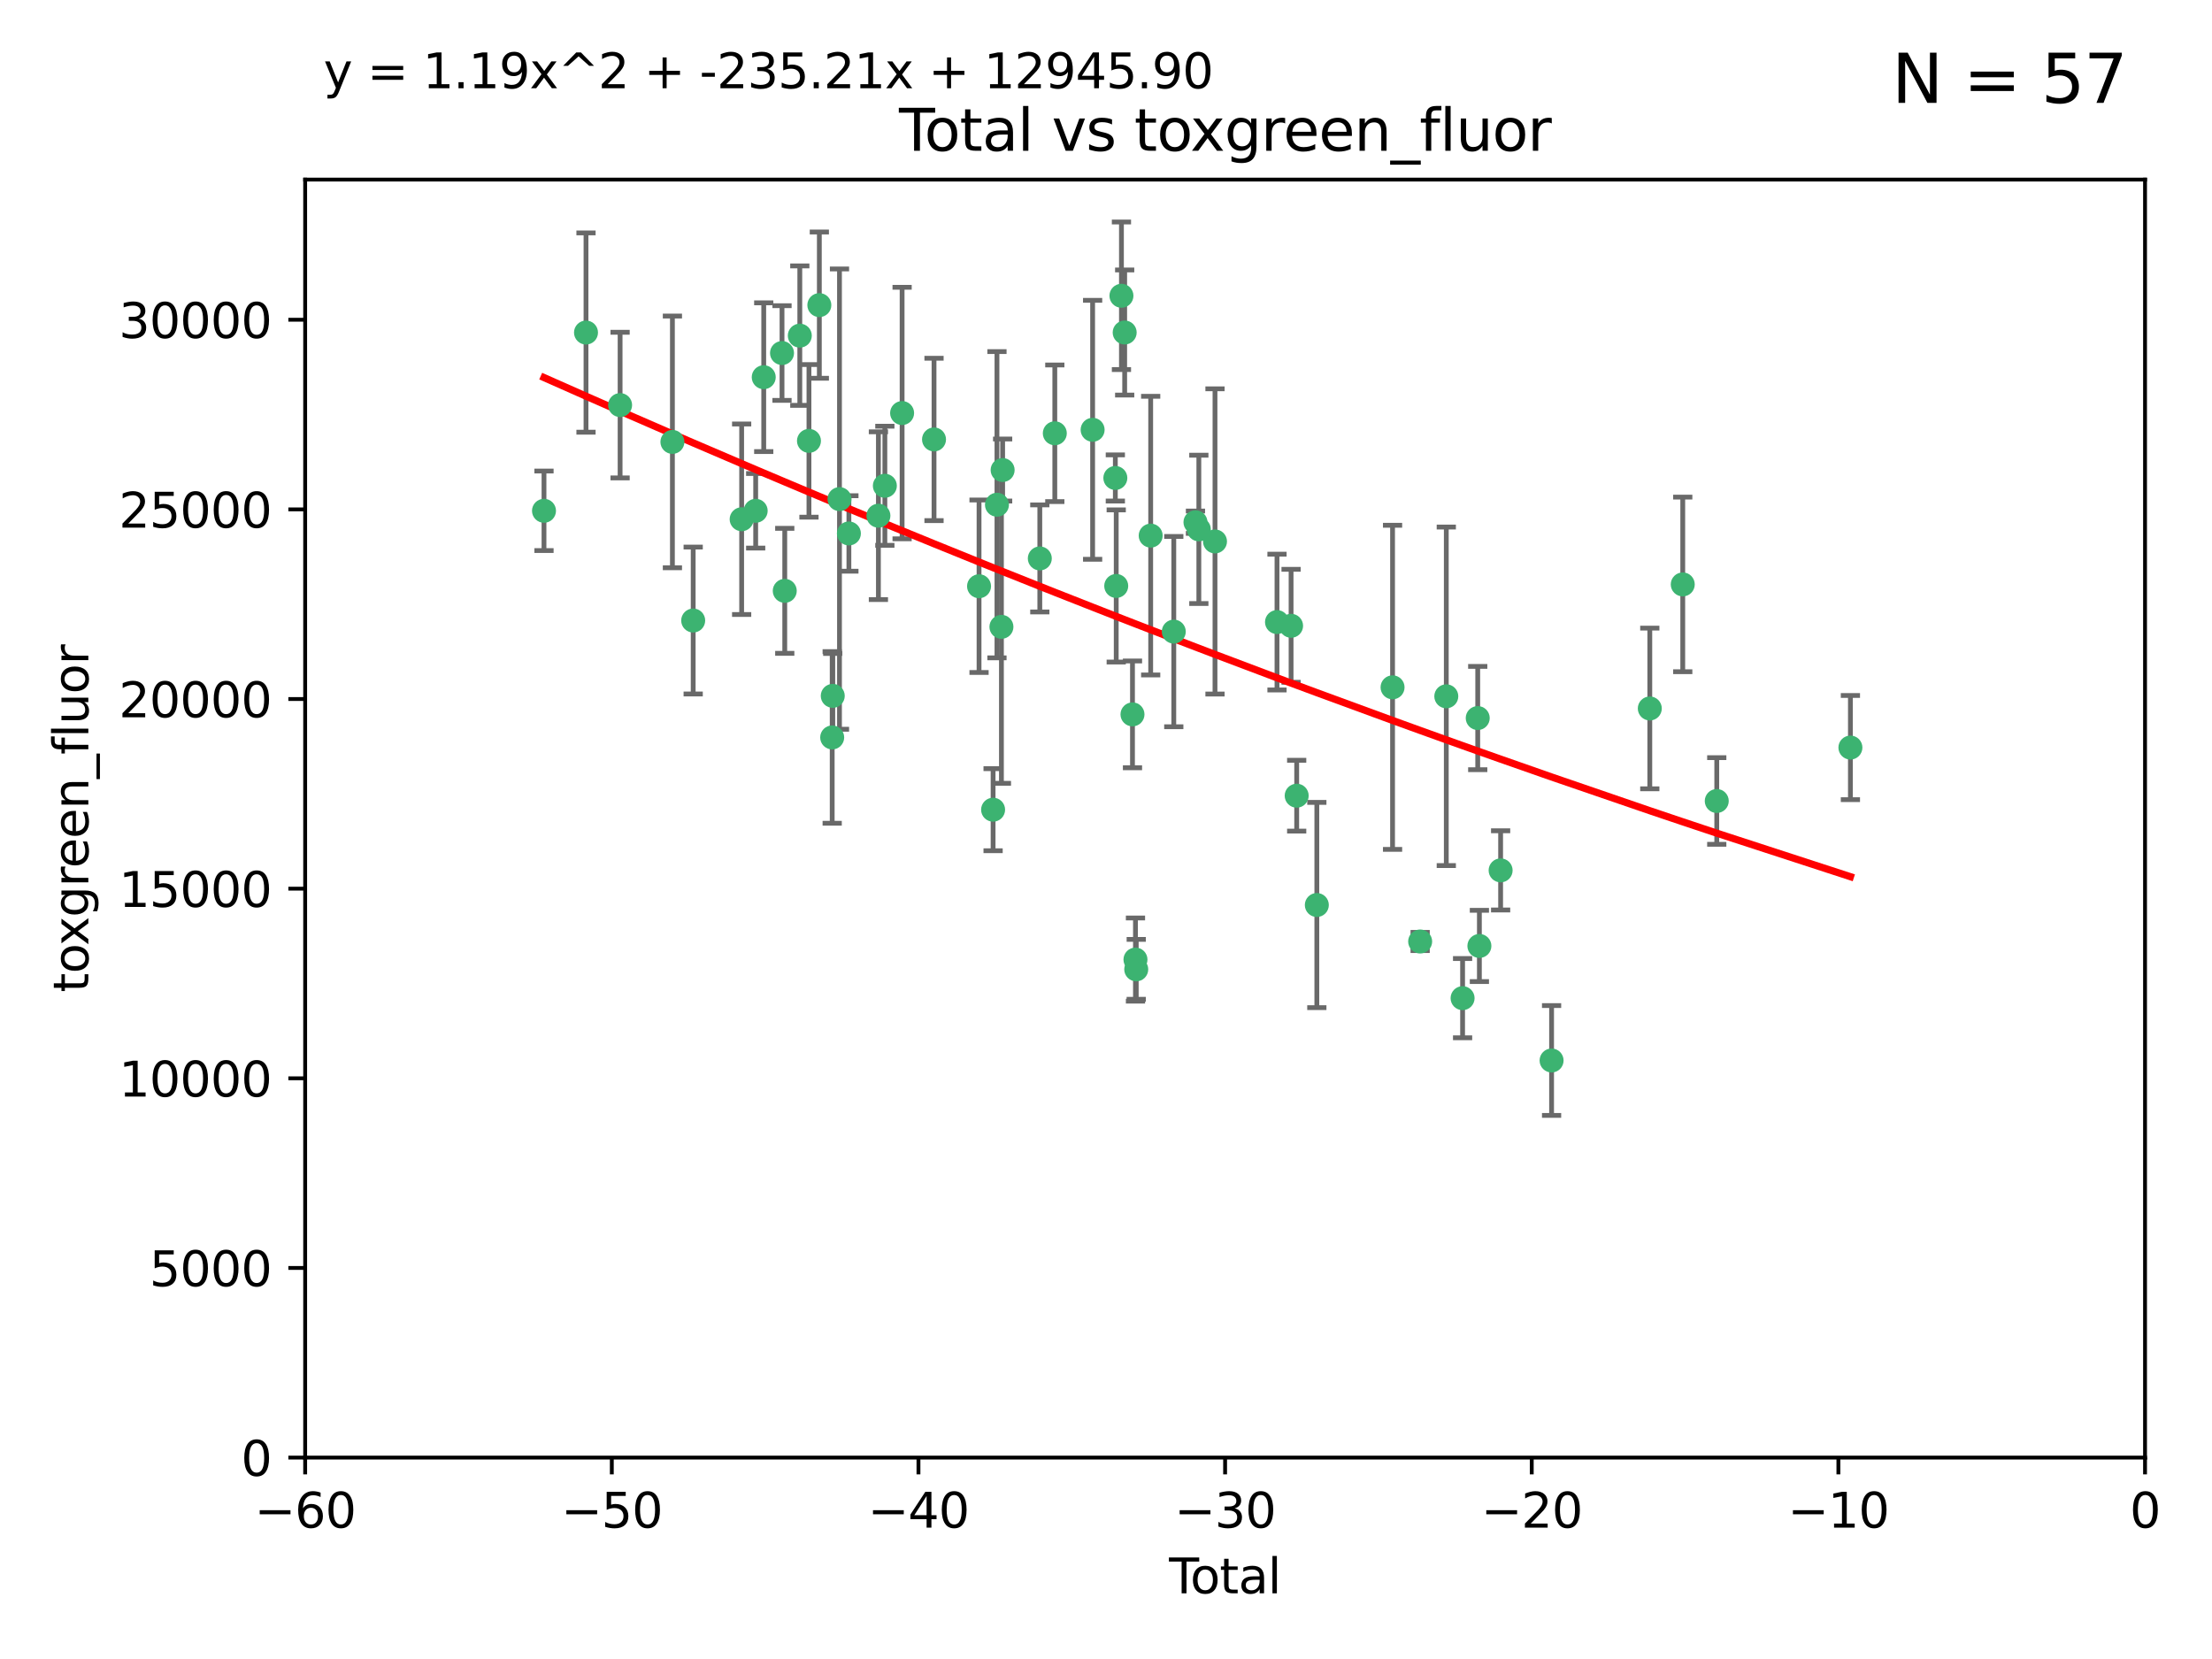 <?xml version="1.0" encoding="utf-8" standalone="no"?>
<!DOCTYPE svg PUBLIC "-//W3C//DTD SVG 1.1//EN"
  "http://www.w3.org/Graphics/SVG/1.1/DTD/svg11.dtd">
<svg xmlns:xlink="http://www.w3.org/1999/xlink" width="460.8pt" height="345.6pt" viewBox="0 0 460.8 345.6" xmlns="http://www.w3.org/2000/svg" version="1.1">
 <defs>
  <style type="text/css">*{stroke-linejoin: round; stroke-linecap: butt}</style>
 </defs>
 <g id="figure_1">
  <g id="patch_1">
   <path d="M 0 345.6 
L 460.8 345.6 
L 460.8 0 
L 0 0 
z
" style="fill: #ffffff"/>
  </g>
  <g id="axes_1">
   <g id="patch_2">
    <path d="M 63.571 303.64 
L 446.85 303.64 
L 446.85 37.411 
L 63.571 37.411 
z
" style="fill: #ffffff"/>
   </g>
   <g id="PathCollection_1">
    <defs>
     <path id="me12e5bb740" d="M 0 1.118 
C 0.297 1.118 0.581 1 0.791 0.791 
C 1 0.581 1.118 0.297 1.118 0 
C 1.118 -0.297 1 -0.581 0.791 -0.791 
C 0.581 -1 0.297 -1.118 0 -1.118 
C -0.297 -1.118 -0.581 -1 -0.791 -0.791 
C -1 -0.581 -1.118 -0.297 -1.118 0 
C -1.118 0.297 -1 0.581 -0.791 0.791 
C -0.581 1 -0.297 1.118 0 1.118 
z
" style="stroke: #3cb371"/>
    </defs>
    <g clip-path="url(#p68639bfc7d)">
     <use xlink:href="#me12e5bb740" x="113.324" y="106.407" style="fill: #3cb371; stroke: #3cb371"/>
     <use xlink:href="#me12e5bb740" x="122.075" y="69.276" style="fill: #3cb371; stroke: #3cb371"/>
     <use xlink:href="#me12e5bb740" x="129.178" y="84.387" style="fill: #3cb371; stroke: #3cb371"/>
     <use xlink:href="#me12e5bb740" x="140.075" y="92.058" style="fill: #3cb371; stroke: #3cb371"/>
     <use xlink:href="#me12e5bb740" x="144.404" y="129.266" style="fill: #3cb371; stroke: #3cb371"/>
     <use xlink:href="#me12e5bb740" x="154.499" y="108.167" style="fill: #3cb371; stroke: #3cb371"/>
     <use xlink:href="#me12e5bb740" x="157.422" y="106.409" style="fill: #3cb371; stroke: #3cb371"/>
     <use xlink:href="#me12e5bb740" x="159.1" y="78.577" style="fill: #3cb371; stroke: #3cb371"/>
     <use xlink:href="#me12e5bb740" x="162.908" y="73.544" style="fill: #3cb371; stroke: #3cb371"/>
     <use xlink:href="#me12e5bb740" x="163.479" y="123.084" style="fill: #3cb371; stroke: #3cb371"/>
     <use xlink:href="#me12e5bb740" x="166.614" y="69.92" style="fill: #3cb371; stroke: #3cb371"/>
     <use xlink:href="#me12e5bb740" x="168.522" y="91.842" style="fill: #3cb371; stroke: #3cb371"/>
     <use xlink:href="#me12e5bb740" x="170.683" y="63.561" style="fill: #3cb371; stroke: #3cb371"/>
     <use xlink:href="#me12e5bb740" x="173.36" y="153.62" style="fill: #3cb371; stroke: #3cb371"/>
     <use xlink:href="#me12e5bb740" x="173.478" y="144.96" style="fill: #3cb371; stroke: #3cb371"/>
     <use xlink:href="#me12e5bb740" x="174.881" y="103.972" style="fill: #3cb371; stroke: #3cb371"/>
     <use xlink:href="#me12e5bb740" x="176.84" y="111.129" style="fill: #3cb371; stroke: #3cb371"/>
     <use xlink:href="#me12e5bb740" x="182.989" y="107.43" style="fill: #3cb371; stroke: #3cb371"/>
     <use xlink:href="#me12e5bb740" x="184.332" y="101.196" style="fill: #3cb371; stroke: #3cb371"/>
     <use xlink:href="#me12e5bb740" x="187.925" y="86.045" style="fill: #3cb371; stroke: #3cb371"/>
     <use xlink:href="#me12e5bb740" x="194.574" y="91.543" style="fill: #3cb371; stroke: #3cb371"/>
     <use xlink:href="#me12e5bb740" x="203.952" y="122.124" style="fill: #3cb371; stroke: #3cb371"/>
     <use xlink:href="#me12e5bb740" x="206.88" y="168.674" style="fill: #3cb371; stroke: #3cb371"/>
     <use xlink:href="#me12e5bb740" x="207.685" y="105.145" style="fill: #3cb371; stroke: #3cb371"/>
     <use xlink:href="#me12e5bb740" x="208.616" y="130.584" style="fill: #3cb371; stroke: #3cb371"/>
     <use xlink:href="#me12e5bb740" x="208.867" y="97.916" style="fill: #3cb371; stroke: #3cb371"/>
     <use xlink:href="#me12e5bb740" x="216.611" y="116.33" style="fill: #3cb371; stroke: #3cb371"/>
     <use xlink:href="#me12e5bb740" x="219.736" y="90.261" style="fill: #3cb371; stroke: #3cb371"/>
     <use xlink:href="#me12e5bb740" x="227.613" y="89.534" style="fill: #3cb371; stroke: #3cb371"/>
     <use xlink:href="#me12e5bb740" x="232.345" y="99.569" style="fill: #3cb371; stroke: #3cb371"/>
     <use xlink:href="#me12e5bb740" x="232.53" y="122.066" style="fill: #3cb371; stroke: #3cb371"/>
     <use xlink:href="#me12e5bb740" x="233.617" y="61.614" style="fill: #3cb371; stroke: #3cb371"/>
     <use xlink:href="#me12e5bb740" x="234.291" y="69.268" style="fill: #3cb371; stroke: #3cb371"/>
     <use xlink:href="#me12e5bb740" x="235.917" y="148.819" style="fill: #3cb371; stroke: #3cb371"/>
     <use xlink:href="#me12e5bb740" x="236.539" y="199.895" style="fill: #3cb371; stroke: #3cb371"/>
     <use xlink:href="#me12e5bb740" x="236.699" y="201.933" style="fill: #3cb371; stroke: #3cb371"/>
     <use xlink:href="#me12e5bb740" x="239.709" y="111.579" style="fill: #3cb371; stroke: #3cb371"/>
     <use xlink:href="#me12e5bb740" x="244.521" y="131.576" style="fill: #3cb371; stroke: #3cb371"/>
     <use xlink:href="#me12e5bb740" x="249.037" y="108.788" style="fill: #3cb371; stroke: #3cb371"/>
     <use xlink:href="#me12e5bb740" x="249.741" y="110.277" style="fill: #3cb371; stroke: #3cb371"/>
     <use xlink:href="#me12e5bb740" x="253.106" y="112.79" style="fill: #3cb371; stroke: #3cb371"/>
     <use xlink:href="#me12e5bb740" x="266.022" y="129.589" style="fill: #3cb371; stroke: #3cb371"/>
     <use xlink:href="#me12e5bb740" x="268.956" y="130.365" style="fill: #3cb371; stroke: #3cb371"/>
     <use xlink:href="#me12e5bb740" x="270.123" y="165.758" style="fill: #3cb371; stroke: #3cb371"/>
     <use xlink:href="#me12e5bb740" x="274.32" y="188.53" style="fill: #3cb371; stroke: #3cb371"/>
     <use xlink:href="#me12e5bb740" x="290.095" y="143.182" style="fill: #3cb371; stroke: #3cb371"/>
     <use xlink:href="#me12e5bb740" x="295.844" y="196.128" style="fill: #3cb371; stroke: #3cb371"/>
     <use xlink:href="#me12e5bb740" x="301.29" y="145.054" style="fill: #3cb371; stroke: #3cb371"/>
     <use xlink:href="#me12e5bb740" x="304.684" y="207.934" style="fill: #3cb371; stroke: #3cb371"/>
     <use xlink:href="#me12e5bb740" x="307.838" y="149.585" style="fill: #3cb371; stroke: #3cb371"/>
     <use xlink:href="#me12e5bb740" x="308.184" y="197.058" style="fill: #3cb371; stroke: #3cb371"/>
     <use xlink:href="#me12e5bb740" x="312.607" y="181.315" style="fill: #3cb371; stroke: #3cb371"/>
     <use xlink:href="#me12e5bb740" x="323.223" y="220.92" style="fill: #3cb371; stroke: #3cb371"/>
     <use xlink:href="#me12e5bb740" x="343.683" y="147.587" style="fill: #3cb371; stroke: #3cb371"/>
     <use xlink:href="#me12e5bb740" x="350.548" y="121.744" style="fill: #3cb371; stroke: #3cb371"/>
     <use xlink:href="#me12e5bb740" x="357.632" y="166.862" style="fill: #3cb371; stroke: #3cb371"/>
     <use xlink:href="#me12e5bb740" x="385.474" y="155.731" style="fill: #3cb371; stroke: #3cb371"/>
    </g>
   </g>
   <g id="matplotlib.axis_1">
    <g id="xtick_1">
     <g id="line2d_1">
      <defs>
       <path id="m0d6be850dc" d="M 0 0 
L 0 3.5 
" style="stroke: #000000; stroke-width: 0.8"/>
      </defs>
      <g>
       <use xlink:href="#m0d6be850dc" x="63.571" y="303.64" style="stroke: #000000; stroke-width: 0.8"/>
      </g>
     </g>
     <g id="text_1">
      <!-- −60 -->
      <g transform="translate(53.019 318.238)scale(0.1 -0.1)">
       <defs>
        <path id="DejaVuSans-2212" d="M 678 2272 
L 4684 2272 
L 4684 1741 
L 678 1741 
L 678 2272 
z
" transform="scale(0.016)"/>
        <path id="DejaVuSans-36" d="M 2113 2584 
Q 1688 2584 1439 2293 
Q 1191 2003 1191 1497 
Q 1191 994 1439 701 
Q 1688 409 2113 409 
Q 2538 409 2786 701 
Q 3034 994 3034 1497 
Q 3034 2003 2786 2293 
Q 2538 2584 2113 2584 
z
M 3366 4563 
L 3366 3988 
Q 3128 4100 2886 4159 
Q 2644 4219 2406 4219 
Q 1781 4219 1451 3797 
Q 1122 3375 1075 2522 
Q 1259 2794 1537 2939 
Q 1816 3084 2150 3084 
Q 2853 3084 3261 2657 
Q 3669 2231 3669 1497 
Q 3669 778 3244 343 
Q 2819 -91 2113 -91 
Q 1303 -91 875 529 
Q 447 1150 447 2328 
Q 447 3434 972 4092 
Q 1497 4750 2381 4750 
Q 2619 4750 2861 4703 
Q 3103 4656 3366 4563 
z
" transform="scale(0.016)"/>
        <path id="DejaVuSans-30" d="M 2034 4250 
Q 1547 4250 1301 3770 
Q 1056 3291 1056 2328 
Q 1056 1369 1301 889 
Q 1547 409 2034 409 
Q 2525 409 2770 889 
Q 3016 1369 3016 2328 
Q 3016 3291 2770 3770 
Q 2525 4250 2034 4250 
z
M 2034 4750 
Q 2819 4750 3233 4129 
Q 3647 3509 3647 2328 
Q 3647 1150 3233 529 
Q 2819 -91 2034 -91 
Q 1250 -91 836 529 
Q 422 1150 422 2328 
Q 422 3509 836 4129 
Q 1250 4750 2034 4750 
z
" transform="scale(0.016)"/>
       </defs>
       <use xlink:href="#DejaVuSans-2212"/>
       <use xlink:href="#DejaVuSans-36" x="83.789"/>
       <use xlink:href="#DejaVuSans-30" x="147.412"/>
      </g>
     </g>
    </g>
    <g id="xtick_2">
     <g id="line2d_2">
      <g>
       <use xlink:href="#m0d6be850dc" x="127.451" y="303.64" style="stroke: #000000; stroke-width: 0.8"/>
      </g>
     </g>
     <g id="text_2">
      <!-- −50 -->
      <g transform="translate(116.899 318.238)scale(0.1 -0.1)">
       <defs>
        <path id="DejaVuSans-35" d="M 691 4666 
L 3169 4666 
L 3169 4134 
L 1269 4134 
L 1269 2991 
Q 1406 3038 1543 3061 
Q 1681 3084 1819 3084 
Q 2600 3084 3056 2656 
Q 3513 2228 3513 1497 
Q 3513 744 3044 326 
Q 2575 -91 1722 -91 
Q 1428 -91 1123 -41 
Q 819 9 494 109 
L 494 744 
Q 775 591 1075 516 
Q 1375 441 1709 441 
Q 2250 441 2565 725 
Q 2881 1009 2881 1497 
Q 2881 1984 2565 2268 
Q 2250 2553 1709 2553 
Q 1456 2553 1204 2497 
Q 953 2441 691 2322 
L 691 4666 
z
" transform="scale(0.016)"/>
       </defs>
       <use xlink:href="#DejaVuSans-2212"/>
       <use xlink:href="#DejaVuSans-35" x="83.789"/>
       <use xlink:href="#DejaVuSans-30" x="147.412"/>
      </g>
     </g>
    </g>
    <g id="xtick_3">
     <g id="line2d_3">
      <g>
       <use xlink:href="#m0d6be850dc" x="191.331" y="303.64" style="stroke: #000000; stroke-width: 0.8"/>
      </g>
     </g>
     <g id="text_3">
      <!-- −40 -->
      <g transform="translate(180.778 318.238)scale(0.1 -0.1)">
       <defs>
        <path id="DejaVuSans-34" d="M 2419 4116 
L 825 1625 
L 2419 1625 
L 2419 4116 
z
M 2253 4666 
L 3047 4666 
L 3047 1625 
L 3713 1625 
L 3713 1100 
L 3047 1100 
L 3047 0 
L 2419 0 
L 2419 1100 
L 313 1100 
L 313 1709 
L 2253 4666 
z
" transform="scale(0.016)"/>
       </defs>
       <use xlink:href="#DejaVuSans-2212"/>
       <use xlink:href="#DejaVuSans-34" x="83.789"/>
       <use xlink:href="#DejaVuSans-30" x="147.412"/>
      </g>
     </g>
    </g>
    <g id="xtick_4">
     <g id="line2d_4">
      <g>
       <use xlink:href="#m0d6be850dc" x="255.211" y="303.64" style="stroke: #000000; stroke-width: 0.8"/>
      </g>
     </g>
     <g id="text_4">
      <!-- −30 -->
      <g transform="translate(244.658 318.238)scale(0.1 -0.1)">
       <defs>
        <path id="DejaVuSans-33" d="M 2597 2516 
Q 3050 2419 3304 2112 
Q 3559 1806 3559 1356 
Q 3559 666 3084 287 
Q 2609 -91 1734 -91 
Q 1441 -91 1130 -33 
Q 819 25 488 141 
L 488 750 
Q 750 597 1062 519 
Q 1375 441 1716 441 
Q 2309 441 2620 675 
Q 2931 909 2931 1356 
Q 2931 1769 2642 2001 
Q 2353 2234 1838 2234 
L 1294 2234 
L 1294 2753 
L 1863 2753 
Q 2328 2753 2575 2939 
Q 2822 3125 2822 3475 
Q 2822 3834 2567 4026 
Q 2313 4219 1838 4219 
Q 1578 4219 1281 4162 
Q 984 4106 628 3988 
L 628 4550 
Q 988 4650 1302 4700 
Q 1616 4750 1894 4750 
Q 2613 4750 3031 4423 
Q 3450 4097 3450 3541 
Q 3450 3153 3228 2886 
Q 3006 2619 2597 2516 
z
" transform="scale(0.016)"/>
       </defs>
       <use xlink:href="#DejaVuSans-2212"/>
       <use xlink:href="#DejaVuSans-33" x="83.789"/>
       <use xlink:href="#DejaVuSans-30" x="147.412"/>
      </g>
     </g>
    </g>
    <g id="xtick_5">
     <g id="line2d_5">
      <g>
       <use xlink:href="#m0d6be850dc" x="319.09" y="303.64" style="stroke: #000000; stroke-width: 0.8"/>
      </g>
     </g>
     <g id="text_5">
      <!-- −20 -->
      <g transform="translate(308.538 318.238)scale(0.1 -0.1)">
       <defs>
        <path id="DejaVuSans-32" d="M 1228 531 
L 3431 531 
L 3431 0 
L 469 0 
L 469 531 
Q 828 903 1448 1529 
Q 2069 2156 2228 2338 
Q 2531 2678 2651 2914 
Q 2772 3150 2772 3378 
Q 2772 3750 2511 3984 
Q 2250 4219 1831 4219 
Q 1534 4219 1204 4116 
Q 875 4013 500 3803 
L 500 4441 
Q 881 4594 1212 4672 
Q 1544 4750 1819 4750 
Q 2544 4750 2975 4387 
Q 3406 4025 3406 3419 
Q 3406 3131 3298 2873 
Q 3191 2616 2906 2266 
Q 2828 2175 2409 1742 
Q 1991 1309 1228 531 
z
" transform="scale(0.016)"/>
       </defs>
       <use xlink:href="#DejaVuSans-2212"/>
       <use xlink:href="#DejaVuSans-32" x="83.789"/>
       <use xlink:href="#DejaVuSans-30" x="147.412"/>
      </g>
     </g>
    </g>
    <g id="xtick_6">
     <g id="line2d_6">
      <g>
       <use xlink:href="#m0d6be850dc" x="382.97" y="303.64" style="stroke: #000000; stroke-width: 0.8"/>
      </g>
     </g>
     <g id="text_6">
      <!-- −10 -->
      <g transform="translate(372.418 318.238)scale(0.1 -0.1)">
       <defs>
        <path id="DejaVuSans-31" d="M 794 531 
L 1825 531 
L 1825 4091 
L 703 3866 
L 703 4441 
L 1819 4666 
L 2450 4666 
L 2450 531 
L 3481 531 
L 3481 0 
L 794 0 
L 794 531 
z
" transform="scale(0.016)"/>
       </defs>
       <use xlink:href="#DejaVuSans-2212"/>
       <use xlink:href="#DejaVuSans-31" x="83.789"/>
       <use xlink:href="#DejaVuSans-30" x="147.412"/>
      </g>
     </g>
    </g>
    <g id="xtick_7">
     <g id="line2d_7">
      <g>
       <use xlink:href="#m0d6be850dc" x="446.85" y="303.64" style="stroke: #000000; stroke-width: 0.8"/>
      </g>
     </g>
     <g id="text_7">
      <!-- 0 -->
      <g transform="translate(443.669 318.238)scale(0.1 -0.1)">
       <use xlink:href="#DejaVuSans-30"/>
      </g>
     </g>
    </g>
    <g id="text_8">
     <!-- Total -->
     <g transform="translate(243.534 331.917)scale(0.1 -0.1)">
      <defs>
       <path id="DejaVuSans-54" d="M -19 4666 
L 3928 4666 
L 3928 4134 
L 2272 4134 
L 2272 0 
L 1638 0 
L 1638 4134 
L -19 4134 
L -19 4666 
z
" transform="scale(0.016)"/>
       <path id="DejaVuSans-6f" d="M 1959 3097 
Q 1497 3097 1228 2736 
Q 959 2375 959 1747 
Q 959 1119 1226 758 
Q 1494 397 1959 397 
Q 2419 397 2687 759 
Q 2956 1122 2956 1747 
Q 2956 2369 2687 2733 
Q 2419 3097 1959 3097 
z
M 1959 3584 
Q 2709 3584 3137 3096 
Q 3566 2609 3566 1747 
Q 3566 888 3137 398 
Q 2709 -91 1959 -91 
Q 1206 -91 779 398 
Q 353 888 353 1747 
Q 353 2609 779 3096 
Q 1206 3584 1959 3584 
z
" transform="scale(0.016)"/>
       <path id="DejaVuSans-74" d="M 1172 4494 
L 1172 3500 
L 2356 3500 
L 2356 3053 
L 1172 3053 
L 1172 1153 
Q 1172 725 1289 603 
Q 1406 481 1766 481 
L 2356 481 
L 2356 0 
L 1766 0 
Q 1100 0 847 248 
Q 594 497 594 1153 
L 594 3053 
L 172 3053 
L 172 3500 
L 594 3500 
L 594 4494 
L 1172 4494 
z
" transform="scale(0.016)"/>
       <path id="DejaVuSans-61" d="M 2194 1759 
Q 1497 1759 1228 1600 
Q 959 1441 959 1056 
Q 959 750 1161 570 
Q 1363 391 1709 391 
Q 2188 391 2477 730 
Q 2766 1069 2766 1631 
L 2766 1759 
L 2194 1759 
z
M 3341 1997 
L 3341 0 
L 2766 0 
L 2766 531 
Q 2569 213 2275 61 
Q 1981 -91 1556 -91 
Q 1019 -91 701 211 
Q 384 513 384 1019 
Q 384 1609 779 1909 
Q 1175 2209 1959 2209 
L 2766 2209 
L 2766 2266 
Q 2766 2663 2505 2880 
Q 2244 3097 1772 3097 
Q 1472 3097 1187 3025 
Q 903 2953 641 2809 
L 641 3341 
Q 956 3463 1253 3523 
Q 1550 3584 1831 3584 
Q 2591 3584 2966 3190 
Q 3341 2797 3341 1997 
z
" transform="scale(0.016)"/>
       <path id="DejaVuSans-6c" d="M 603 4863 
L 1178 4863 
L 1178 0 
L 603 0 
L 603 4863 
z
" transform="scale(0.016)"/>
      </defs>
      <use xlink:href="#DejaVuSans-54"/>
      <use xlink:href="#DejaVuSans-6f" x="44.084"/>
      <use xlink:href="#DejaVuSans-74" x="105.266"/>
      <use xlink:href="#DejaVuSans-61" x="144.475"/>
      <use xlink:href="#DejaVuSans-6c" x="205.754"/>
     </g>
    </g>
   </g>
   <g id="matplotlib.axis_2">
    <g id="ytick_1">
     <g id="line2d_8">
      <defs>
       <path id="m3cc2f01616" d="M 0 0 
L -3.5 0 
" style="stroke: #000000; stroke-width: 0.8"/>
      </defs>
      <g>
       <use xlink:href="#m3cc2f01616" x="63.571" y="303.64" style="stroke: #000000; stroke-width: 0.8"/>
      </g>
     </g>
     <g id="text_9">
      <!-- 0 -->
      <g transform="translate(50.209 307.439)scale(0.1 -0.1)">
       <use xlink:href="#DejaVuSans-30"/>
      </g>
     </g>
    </g>
    <g id="ytick_2">
     <g id="line2d_9">
      <g>
       <use xlink:href="#m3cc2f01616" x="63.571" y="264.135" style="stroke: #000000; stroke-width: 0.8"/>
      </g>
     </g>
     <g id="text_10">
      <!-- 5000 -->
      <g transform="translate(31.121 267.934)scale(0.1 -0.1)">
       <use xlink:href="#DejaVuSans-35"/>
       <use xlink:href="#DejaVuSans-30" x="63.623"/>
       <use xlink:href="#DejaVuSans-30" x="127.246"/>
       <use xlink:href="#DejaVuSans-30" x="190.869"/>
      </g>
     </g>
    </g>
    <g id="ytick_3">
     <g id="line2d_10">
      <g>
       <use xlink:href="#m3cc2f01616" x="63.571" y="224.63" style="stroke: #000000; stroke-width: 0.8"/>
      </g>
     </g>
     <g id="text_11">
      <!-- 10000 -->
      <g transform="translate(24.759 228.429)scale(0.1 -0.1)">
       <use xlink:href="#DejaVuSans-31"/>
       <use xlink:href="#DejaVuSans-30" x="63.623"/>
       <use xlink:href="#DejaVuSans-30" x="127.246"/>
       <use xlink:href="#DejaVuSans-30" x="190.869"/>
       <use xlink:href="#DejaVuSans-30" x="254.492"/>
      </g>
     </g>
    </g>
    <g id="ytick_4">
     <g id="line2d_11">
      <g>
       <use xlink:href="#m3cc2f01616" x="63.571" y="185.125" style="stroke: #000000; stroke-width: 0.8"/>
      </g>
     </g>
     <g id="text_12">
      <!-- 15000 -->
      <g transform="translate(24.759 188.924)scale(0.1 -0.1)">
       <use xlink:href="#DejaVuSans-31"/>
       <use xlink:href="#DejaVuSans-35" x="63.623"/>
       <use xlink:href="#DejaVuSans-30" x="127.246"/>
       <use xlink:href="#DejaVuSans-30" x="190.869"/>
       <use xlink:href="#DejaVuSans-30" x="254.492"/>
      </g>
     </g>
    </g>
    <g id="ytick_5">
     <g id="line2d_12">
      <g>
       <use xlink:href="#m3cc2f01616" x="63.571" y="145.62" style="stroke: #000000; stroke-width: 0.8"/>
      </g>
     </g>
     <g id="text_13">
      <!-- 20000 -->
      <g transform="translate(24.759 149.419)scale(0.1 -0.1)">
       <use xlink:href="#DejaVuSans-32"/>
       <use xlink:href="#DejaVuSans-30" x="63.623"/>
       <use xlink:href="#DejaVuSans-30" x="127.246"/>
       <use xlink:href="#DejaVuSans-30" x="190.869"/>
       <use xlink:href="#DejaVuSans-30" x="254.492"/>
      </g>
     </g>
    </g>
    <g id="ytick_6">
     <g id="line2d_13">
      <g>
       <use xlink:href="#m3cc2f01616" x="63.571" y="106.115" style="stroke: #000000; stroke-width: 0.8"/>
      </g>
     </g>
     <g id="text_14">
      <!-- 25000 -->
      <g transform="translate(24.759 109.914)scale(0.1 -0.1)">
       <use xlink:href="#DejaVuSans-32"/>
       <use xlink:href="#DejaVuSans-35" x="63.623"/>
       <use xlink:href="#DejaVuSans-30" x="127.246"/>
       <use xlink:href="#DejaVuSans-30" x="190.869"/>
       <use xlink:href="#DejaVuSans-30" x="254.492"/>
      </g>
     </g>
    </g>
    <g id="ytick_7">
     <g id="line2d_14">
      <g>
       <use xlink:href="#m3cc2f01616" x="63.571" y="66.61" style="stroke: #000000; stroke-width: 0.8"/>
      </g>
     </g>
     <g id="text_15">
      <!-- 30000 -->
      <g transform="translate(24.759 70.409)scale(0.1 -0.1)">
       <use xlink:href="#DejaVuSans-33"/>
       <use xlink:href="#DejaVuSans-30" x="63.623"/>
       <use xlink:href="#DejaVuSans-30" x="127.246"/>
       <use xlink:href="#DejaVuSans-30" x="190.869"/>
       <use xlink:href="#DejaVuSans-30" x="254.492"/>
      </g>
     </g>
    </g>
    <g id="text_16">
     <!-- toxgreen_fluor -->
     <g transform="translate(18.401 206.72)rotate(-90)scale(0.1 -0.1)">
      <defs>
       <path id="DejaVuSans-78" d="M 3513 3500 
L 2247 1797 
L 3578 0 
L 2900 0 
L 1881 1375 
L 863 0 
L 184 0 
L 1544 1831 
L 300 3500 
L 978 3500 
L 1906 2253 
L 2834 3500 
L 3513 3500 
z
" transform="scale(0.016)"/>
       <path id="DejaVuSans-67" d="M 2906 1791 
Q 2906 2416 2648 2759 
Q 2391 3103 1925 3103 
Q 1463 3103 1205 2759 
Q 947 2416 947 1791 
Q 947 1169 1205 825 
Q 1463 481 1925 481 
Q 2391 481 2648 825 
Q 2906 1169 2906 1791 
z
M 3481 434 
Q 3481 -459 3084 -895 
Q 2688 -1331 1869 -1331 
Q 1566 -1331 1297 -1286 
Q 1028 -1241 775 -1147 
L 775 -588 
Q 1028 -725 1275 -790 
Q 1522 -856 1778 -856 
Q 2344 -856 2625 -561 
Q 2906 -266 2906 331 
L 2906 616 
Q 2728 306 2450 153 
Q 2172 0 1784 0 
Q 1141 0 747 490 
Q 353 981 353 1791 
Q 353 2603 747 3093 
Q 1141 3584 1784 3584 
Q 2172 3584 2450 3431 
Q 2728 3278 2906 2969 
L 2906 3500 
L 3481 3500 
L 3481 434 
z
" transform="scale(0.016)"/>
       <path id="DejaVuSans-72" d="M 2631 2963 
Q 2534 3019 2420 3045 
Q 2306 3072 2169 3072 
Q 1681 3072 1420 2755 
Q 1159 2438 1159 1844 
L 1159 0 
L 581 0 
L 581 3500 
L 1159 3500 
L 1159 2956 
Q 1341 3275 1631 3429 
Q 1922 3584 2338 3584 
Q 2397 3584 2469 3576 
Q 2541 3569 2628 3553 
L 2631 2963 
z
" transform="scale(0.016)"/>
       <path id="DejaVuSans-65" d="M 3597 1894 
L 3597 1613 
L 953 1613 
Q 991 1019 1311 708 
Q 1631 397 2203 397 
Q 2534 397 2845 478 
Q 3156 559 3463 722 
L 3463 178 
Q 3153 47 2828 -22 
Q 2503 -91 2169 -91 
Q 1331 -91 842 396 
Q 353 884 353 1716 
Q 353 2575 817 3079 
Q 1281 3584 2069 3584 
Q 2775 3584 3186 3129 
Q 3597 2675 3597 1894 
z
M 3022 2063 
Q 3016 2534 2758 2815 
Q 2500 3097 2075 3097 
Q 1594 3097 1305 2825 
Q 1016 2553 972 2059 
L 3022 2063 
z
" transform="scale(0.016)"/>
       <path id="DejaVuSans-6e" d="M 3513 2113 
L 3513 0 
L 2938 0 
L 2938 2094 
Q 2938 2591 2744 2837 
Q 2550 3084 2163 3084 
Q 1697 3084 1428 2787 
Q 1159 2491 1159 1978 
L 1159 0 
L 581 0 
L 581 3500 
L 1159 3500 
L 1159 2956 
Q 1366 3272 1645 3428 
Q 1925 3584 2291 3584 
Q 2894 3584 3203 3211 
Q 3513 2838 3513 2113 
z
" transform="scale(0.016)"/>
       <path id="DejaVuSans-5f" d="M 3263 -1063 
L 3263 -1509 
L -63 -1509 
L -63 -1063 
L 3263 -1063 
z
" transform="scale(0.016)"/>
       <path id="DejaVuSans-66" d="M 2375 4863 
L 2375 4384 
L 1825 4384 
Q 1516 4384 1395 4259 
Q 1275 4134 1275 3809 
L 1275 3500 
L 2222 3500 
L 2222 3053 
L 1275 3053 
L 1275 0 
L 697 0 
L 697 3053 
L 147 3053 
L 147 3500 
L 697 3500 
L 697 3744 
Q 697 4328 969 4595 
Q 1241 4863 1831 4863 
L 2375 4863 
z
" transform="scale(0.016)"/>
       <path id="DejaVuSans-75" d="M 544 1381 
L 544 3500 
L 1119 3500 
L 1119 1403 
Q 1119 906 1312 657 
Q 1506 409 1894 409 
Q 2359 409 2629 706 
Q 2900 1003 2900 1516 
L 2900 3500 
L 3475 3500 
L 3475 0 
L 2900 0 
L 2900 538 
Q 2691 219 2414 64 
Q 2138 -91 1772 -91 
Q 1169 -91 856 284 
Q 544 659 544 1381 
z
M 1991 3584 
L 1991 3584 
z
" transform="scale(0.016)"/>
      </defs>
      <use xlink:href="#DejaVuSans-74"/>
      <use xlink:href="#DejaVuSans-6f" x="39.209"/>
      <use xlink:href="#DejaVuSans-78" x="97.266"/>
      <use xlink:href="#DejaVuSans-67" x="156.445"/>
      <use xlink:href="#DejaVuSans-72" x="219.922"/>
      <use xlink:href="#DejaVuSans-65" x="258.785"/>
      <use xlink:href="#DejaVuSans-65" x="320.309"/>
      <use xlink:href="#DejaVuSans-6e" x="381.832"/>
      <use xlink:href="#DejaVuSans-5f" x="445.211"/>
      <use xlink:href="#DejaVuSans-66" x="495.211"/>
      <use xlink:href="#DejaVuSans-6c" x="530.416"/>
      <use xlink:href="#DejaVuSans-75" x="558.199"/>
      <use xlink:href="#DejaVuSans-6f" x="621.578"/>
      <use xlink:href="#DejaVuSans-72" x="682.76"/>
     </g>
    </g>
   </g>
   <g id="LineCollection_1">
    <path d="M 113.324 114.69 
L 113.324 98.124 
" clip-path="url(#p68639bfc7d)" style="fill: none; stroke: #696969"/>
    <path d="M 122.075 90.034 
L 122.075 48.519 
" clip-path="url(#p68639bfc7d)" style="fill: none; stroke: #696969"/>
    <path d="M 129.178 99.556 
L 129.178 69.219 
" clip-path="url(#p68639bfc7d)" style="fill: none; stroke: #696969"/>
    <path d="M 140.075 118.276 
L 140.075 65.84 
" clip-path="url(#p68639bfc7d)" style="fill: none; stroke: #696969"/>
    <path d="M 144.404 144.567 
L 144.404 113.965 
" clip-path="url(#p68639bfc7d)" style="fill: none; stroke: #696969"/>
    <path d="M 154.499 128.009 
L 154.499 88.325 
" clip-path="url(#p68639bfc7d)" style="fill: none; stroke: #696969"/>
    <path d="M 157.422 114.176 
L 157.422 98.642 
" clip-path="url(#p68639bfc7d)" style="fill: none; stroke: #696969"/>
    <path d="M 159.1 94.067 
L 159.1 63.087 
" clip-path="url(#p68639bfc7d)" style="fill: none; stroke: #696969"/>
    <path d="M 162.908 83.405 
L 162.908 63.682 
" clip-path="url(#p68639bfc7d)" style="fill: none; stroke: #696969"/>
    <path d="M 163.479 136.104 
L 163.479 110.065 
" clip-path="url(#p68639bfc7d)" style="fill: none; stroke: #696969"/>
    <path d="M 166.614 84.444 
L 166.614 55.396 
" clip-path="url(#p68639bfc7d)" style="fill: none; stroke: #696969"/>
    <path d="M 168.522 107.733 
L 168.522 75.95 
" clip-path="url(#p68639bfc7d)" style="fill: none; stroke: #696969"/>
    <path d="M 170.683 78.794 
L 170.683 48.327 
" clip-path="url(#p68639bfc7d)" style="fill: none; stroke: #696969"/>
    <path d="M 173.36 171.496 
L 173.36 135.744 
" clip-path="url(#p68639bfc7d)" style="fill: none; stroke: #696969"/>
    <path d="M 173.478 153.789 
L 173.478 136.131 
" clip-path="url(#p68639bfc7d)" style="fill: none; stroke: #696969"/>
    <path d="M 174.881 151.918 
L 174.881 56.025 
" clip-path="url(#p68639bfc7d)" style="fill: none; stroke: #696969"/>
    <path d="M 176.84 118.989 
L 176.84 103.269 
" clip-path="url(#p68639bfc7d)" style="fill: none; stroke: #696969"/>
    <path d="M 182.989 124.902 
L 182.989 89.957 
" clip-path="url(#p68639bfc7d)" style="fill: none; stroke: #696969"/>
    <path d="M 184.332 113.603 
L 184.332 88.789 
" clip-path="url(#p68639bfc7d)" style="fill: none; stroke: #696969"/>
    <path d="M 187.925 112.245 
L 187.925 59.845 
" clip-path="url(#p68639bfc7d)" style="fill: none; stroke: #696969"/>
    <path d="M 194.574 108.456 
L 194.574 74.63 
" clip-path="url(#p68639bfc7d)" style="fill: none; stroke: #696969"/>
    <path d="M 203.952 140.086 
L 203.952 104.162 
" clip-path="url(#p68639bfc7d)" style="fill: none; stroke: #696969"/>
    <path d="M 206.88 177.225 
L 206.88 160.123 
" clip-path="url(#p68639bfc7d)" style="fill: none; stroke: #696969"/>
    <path d="M 207.685 137.044 
L 207.685 73.246 
" clip-path="url(#p68639bfc7d)" style="fill: none; stroke: #696969"/>
    <path d="M 208.616 163.179 
L 208.616 97.99 
" clip-path="url(#p68639bfc7d)" style="fill: none; stroke: #696969"/>
    <path d="M 208.867 104.375 
L 208.867 91.457 
" clip-path="url(#p68639bfc7d)" style="fill: none; stroke: #696969"/>
    <path d="M 216.611 127.48 
L 216.611 105.181 
" clip-path="url(#p68639bfc7d)" style="fill: none; stroke: #696969"/>
    <path d="M 219.736 104.49 
L 219.736 76.032 
" clip-path="url(#p68639bfc7d)" style="fill: none; stroke: #696969"/>
    <path d="M 227.613 116.506 
L 227.613 62.562 
" clip-path="url(#p68639bfc7d)" style="fill: none; stroke: #696969"/>
    <path d="M 232.345 104.376 
L 232.345 94.761 
" clip-path="url(#p68639bfc7d)" style="fill: none; stroke: #696969"/>
    <path d="M 232.53 137.913 
L 232.53 106.218 
" clip-path="url(#p68639bfc7d)" style="fill: none; stroke: #696969"/>
    <path d="M 233.617 76.984 
L 233.617 46.244 
" clip-path="url(#p68639bfc7d)" style="fill: none; stroke: #696969"/>
    <path d="M 234.291 82.296 
L 234.291 56.239 
" clip-path="url(#p68639bfc7d)" style="fill: none; stroke: #696969"/>
    <path d="M 235.917 159.942 
L 235.917 137.697 
" clip-path="url(#p68639bfc7d)" style="fill: none; stroke: #696969"/>
    <path d="M 236.539 208.561 
L 236.539 191.229 
" clip-path="url(#p68639bfc7d)" style="fill: none; stroke: #696969"/>
    <path d="M 236.699 208.172 
L 236.699 195.693 
" clip-path="url(#p68639bfc7d)" style="fill: none; stroke: #696969"/>
    <path d="M 239.709 140.604 
L 239.709 82.554 
" clip-path="url(#p68639bfc7d)" style="fill: none; stroke: #696969"/>
    <path d="M 244.521 151.398 
L 244.521 111.753 
" clip-path="url(#p68639bfc7d)" style="fill: none; stroke: #696969"/>
    <path d="M 249.037 111.116 
L 249.037 106.461 
" clip-path="url(#p68639bfc7d)" style="fill: none; stroke: #696969"/>
    <path d="M 249.741 125.727 
L 249.741 94.826 
" clip-path="url(#p68639bfc7d)" style="fill: none; stroke: #696969"/>
    <path d="M 253.106 144.582 
L 253.106 80.997 
" clip-path="url(#p68639bfc7d)" style="fill: none; stroke: #696969"/>
    <path d="M 266.022 143.733 
L 266.022 115.445 
" clip-path="url(#p68639bfc7d)" style="fill: none; stroke: #696969"/>
    <path d="M 268.956 142.136 
L 268.956 118.595 
" clip-path="url(#p68639bfc7d)" style="fill: none; stroke: #696969"/>
    <path d="M 270.123 173.134 
L 270.123 158.381 
" clip-path="url(#p68639bfc7d)" style="fill: none; stroke: #696969"/>
    <path d="M 274.32 209.909 
L 274.32 167.152 
" clip-path="url(#p68639bfc7d)" style="fill: none; stroke: #696969"/>
    <path d="M 290.095 176.942 
L 290.095 109.423 
" clip-path="url(#p68639bfc7d)" style="fill: none; stroke: #696969"/>
    <path d="M 295.844 198.023 
L 295.844 194.232 
" clip-path="url(#p68639bfc7d)" style="fill: none; stroke: #696969"/>
    <path d="M 301.29 180.314 
L 301.29 109.794 
" clip-path="url(#p68639bfc7d)" style="fill: none; stroke: #696969"/>
    <path d="M 304.684 216.185 
L 304.684 199.682 
" clip-path="url(#p68639bfc7d)" style="fill: none; stroke: #696969"/>
    <path d="M 307.838 160.342 
L 307.838 138.827 
" clip-path="url(#p68639bfc7d)" style="fill: none; stroke: #696969"/>
    <path d="M 308.184 204.481 
L 308.184 189.634 
" clip-path="url(#p68639bfc7d)" style="fill: none; stroke: #696969"/>
    <path d="M 312.607 189.565 
L 312.607 173.066 
" clip-path="url(#p68639bfc7d)" style="fill: none; stroke: #696969"/>
    <path d="M 323.223 232.358 
L 323.223 209.482 
" clip-path="url(#p68639bfc7d)" style="fill: none; stroke: #696969"/>
    <path d="M 343.683 164.323 
L 343.683 130.852 
" clip-path="url(#p68639bfc7d)" style="fill: none; stroke: #696969"/>
    <path d="M 350.548 139.929 
L 350.548 103.559 
" clip-path="url(#p68639bfc7d)" style="fill: none; stroke: #696969"/>
    <path d="M 357.632 175.888 
L 357.632 157.836 
" clip-path="url(#p68639bfc7d)" style="fill: none; stroke: #696969"/>
    <path d="M 385.474 166.584 
L 385.474 144.878 
" clip-path="url(#p68639bfc7d)" style="fill: none; stroke: #696969"/>
   </g>
   <g id="line2d_15">
    <defs>
     <path id="m77e2d72770" d="M 2 0 
L -2 -0 
" style="stroke: #696969"/>
    </defs>
    <g clip-path="url(#p68639bfc7d)">
     <use xlink:href="#m77e2d72770" x="113.324" y="114.69" style="fill: #696969; stroke: #696969"/>
     <use xlink:href="#m77e2d72770" x="122.075" y="90.034" style="fill: #696969; stroke: #696969"/>
     <use xlink:href="#m77e2d72770" x="129.178" y="99.556" style="fill: #696969; stroke: #696969"/>
     <use xlink:href="#m77e2d72770" x="140.075" y="118.276" style="fill: #696969; stroke: #696969"/>
     <use xlink:href="#m77e2d72770" x="144.404" y="144.567" style="fill: #696969; stroke: #696969"/>
     <use xlink:href="#m77e2d72770" x="154.499" y="128.009" style="fill: #696969; stroke: #696969"/>
     <use xlink:href="#m77e2d72770" x="157.422" y="114.176" style="fill: #696969; stroke: #696969"/>
     <use xlink:href="#m77e2d72770" x="159.1" y="94.067" style="fill: #696969; stroke: #696969"/>
     <use xlink:href="#m77e2d72770" x="162.908" y="83.405" style="fill: #696969; stroke: #696969"/>
     <use xlink:href="#m77e2d72770" x="163.479" y="136.104" style="fill: #696969; stroke: #696969"/>
     <use xlink:href="#m77e2d72770" x="166.614" y="84.444" style="fill: #696969; stroke: #696969"/>
     <use xlink:href="#m77e2d72770" x="168.522" y="107.733" style="fill: #696969; stroke: #696969"/>
     <use xlink:href="#m77e2d72770" x="170.683" y="78.794" style="fill: #696969; stroke: #696969"/>
     <use xlink:href="#m77e2d72770" x="173.36" y="171.496" style="fill: #696969; stroke: #696969"/>
     <use xlink:href="#m77e2d72770" x="173.478" y="153.789" style="fill: #696969; stroke: #696969"/>
     <use xlink:href="#m77e2d72770" x="174.881" y="151.918" style="fill: #696969; stroke: #696969"/>
     <use xlink:href="#m77e2d72770" x="176.84" y="118.989" style="fill: #696969; stroke: #696969"/>
     <use xlink:href="#m77e2d72770" x="182.989" y="124.902" style="fill: #696969; stroke: #696969"/>
     <use xlink:href="#m77e2d72770" x="184.332" y="113.603" style="fill: #696969; stroke: #696969"/>
     <use xlink:href="#m77e2d72770" x="187.925" y="112.245" style="fill: #696969; stroke: #696969"/>
     <use xlink:href="#m77e2d72770" x="194.574" y="108.456" style="fill: #696969; stroke: #696969"/>
     <use xlink:href="#m77e2d72770" x="203.952" y="140.086" style="fill: #696969; stroke: #696969"/>
     <use xlink:href="#m77e2d72770" x="206.88" y="177.225" style="fill: #696969; stroke: #696969"/>
     <use xlink:href="#m77e2d72770" x="207.685" y="137.044" style="fill: #696969; stroke: #696969"/>
     <use xlink:href="#m77e2d72770" x="208.616" y="163.179" style="fill: #696969; stroke: #696969"/>
     <use xlink:href="#m77e2d72770" x="208.867" y="104.375" style="fill: #696969; stroke: #696969"/>
     <use xlink:href="#m77e2d72770" x="216.611" y="127.48" style="fill: #696969; stroke: #696969"/>
     <use xlink:href="#m77e2d72770" x="219.736" y="104.49" style="fill: #696969; stroke: #696969"/>
     <use xlink:href="#m77e2d72770" x="227.613" y="116.506" style="fill: #696969; stroke: #696969"/>
     <use xlink:href="#m77e2d72770" x="232.345" y="104.376" style="fill: #696969; stroke: #696969"/>
     <use xlink:href="#m77e2d72770" x="232.53" y="137.913" style="fill: #696969; stroke: #696969"/>
     <use xlink:href="#m77e2d72770" x="233.617" y="76.984" style="fill: #696969; stroke: #696969"/>
     <use xlink:href="#m77e2d72770" x="234.291" y="82.296" style="fill: #696969; stroke: #696969"/>
     <use xlink:href="#m77e2d72770" x="235.917" y="159.942" style="fill: #696969; stroke: #696969"/>
     <use xlink:href="#m77e2d72770" x="236.539" y="208.561" style="fill: #696969; stroke: #696969"/>
     <use xlink:href="#m77e2d72770" x="236.699" y="208.172" style="fill: #696969; stroke: #696969"/>
     <use xlink:href="#m77e2d72770" x="239.709" y="140.604" style="fill: #696969; stroke: #696969"/>
     <use xlink:href="#m77e2d72770" x="244.521" y="151.398" style="fill: #696969; stroke: #696969"/>
     <use xlink:href="#m77e2d72770" x="249.037" y="111.116" style="fill: #696969; stroke: #696969"/>
     <use xlink:href="#m77e2d72770" x="249.741" y="125.727" style="fill: #696969; stroke: #696969"/>
     <use xlink:href="#m77e2d72770" x="253.106" y="144.582" style="fill: #696969; stroke: #696969"/>
     <use xlink:href="#m77e2d72770" x="266.022" y="143.733" style="fill: #696969; stroke: #696969"/>
     <use xlink:href="#m77e2d72770" x="268.956" y="142.136" style="fill: #696969; stroke: #696969"/>
     <use xlink:href="#m77e2d72770" x="270.123" y="173.134" style="fill: #696969; stroke: #696969"/>
     <use xlink:href="#m77e2d72770" x="274.32" y="209.909" style="fill: #696969; stroke: #696969"/>
     <use xlink:href="#m77e2d72770" x="290.095" y="176.942" style="fill: #696969; stroke: #696969"/>
     <use xlink:href="#m77e2d72770" x="295.844" y="198.023" style="fill: #696969; stroke: #696969"/>
     <use xlink:href="#m77e2d72770" x="301.29" y="180.314" style="fill: #696969; stroke: #696969"/>
     <use xlink:href="#m77e2d72770" x="304.684" y="216.185" style="fill: #696969; stroke: #696969"/>
     <use xlink:href="#m77e2d72770" x="307.838" y="160.342" style="fill: #696969; stroke: #696969"/>
     <use xlink:href="#m77e2d72770" x="308.184" y="204.481" style="fill: #696969; stroke: #696969"/>
     <use xlink:href="#m77e2d72770" x="312.607" y="189.565" style="fill: #696969; stroke: #696969"/>
     <use xlink:href="#m77e2d72770" x="323.223" y="232.358" style="fill: #696969; stroke: #696969"/>
     <use xlink:href="#m77e2d72770" x="343.683" y="164.323" style="fill: #696969; stroke: #696969"/>
     <use xlink:href="#m77e2d72770" x="350.548" y="139.929" style="fill: #696969; stroke: #696969"/>
     <use xlink:href="#m77e2d72770" x="357.632" y="175.888" style="fill: #696969; stroke: #696969"/>
     <use xlink:href="#m77e2d72770" x="385.474" y="166.584" style="fill: #696969; stroke: #696969"/>
    </g>
   </g>
   <g id="line2d_16">
    <g clip-path="url(#p68639bfc7d)">
     <use xlink:href="#m77e2d72770" x="113.324" y="98.124" style="fill: #696969; stroke: #696969"/>
     <use xlink:href="#m77e2d72770" x="122.075" y="48.519" style="fill: #696969; stroke: #696969"/>
     <use xlink:href="#m77e2d72770" x="129.178" y="69.219" style="fill: #696969; stroke: #696969"/>
     <use xlink:href="#m77e2d72770" x="140.075" y="65.84" style="fill: #696969; stroke: #696969"/>
     <use xlink:href="#m77e2d72770" x="144.404" y="113.965" style="fill: #696969; stroke: #696969"/>
     <use xlink:href="#m77e2d72770" x="154.499" y="88.325" style="fill: #696969; stroke: #696969"/>
     <use xlink:href="#m77e2d72770" x="157.422" y="98.642" style="fill: #696969; stroke: #696969"/>
     <use xlink:href="#m77e2d72770" x="159.1" y="63.087" style="fill: #696969; stroke: #696969"/>
     <use xlink:href="#m77e2d72770" x="162.908" y="63.682" style="fill: #696969; stroke: #696969"/>
     <use xlink:href="#m77e2d72770" x="163.479" y="110.065" style="fill: #696969; stroke: #696969"/>
     <use xlink:href="#m77e2d72770" x="166.614" y="55.396" style="fill: #696969; stroke: #696969"/>
     <use xlink:href="#m77e2d72770" x="168.522" y="75.95" style="fill: #696969; stroke: #696969"/>
     <use xlink:href="#m77e2d72770" x="170.683" y="48.327" style="fill: #696969; stroke: #696969"/>
     <use xlink:href="#m77e2d72770" x="173.36" y="135.744" style="fill: #696969; stroke: #696969"/>
     <use xlink:href="#m77e2d72770" x="173.478" y="136.131" style="fill: #696969; stroke: #696969"/>
     <use xlink:href="#m77e2d72770" x="174.881" y="56.025" style="fill: #696969; stroke: #696969"/>
     <use xlink:href="#m77e2d72770" x="176.84" y="103.269" style="fill: #696969; stroke: #696969"/>
     <use xlink:href="#m77e2d72770" x="182.989" y="89.957" style="fill: #696969; stroke: #696969"/>
     <use xlink:href="#m77e2d72770" x="184.332" y="88.789" style="fill: #696969; stroke: #696969"/>
     <use xlink:href="#m77e2d72770" x="187.925" y="59.845" style="fill: #696969; stroke: #696969"/>
     <use xlink:href="#m77e2d72770" x="194.574" y="74.63" style="fill: #696969; stroke: #696969"/>
     <use xlink:href="#m77e2d72770" x="203.952" y="104.162" style="fill: #696969; stroke: #696969"/>
     <use xlink:href="#m77e2d72770" x="206.88" y="160.123" style="fill: #696969; stroke: #696969"/>
     <use xlink:href="#m77e2d72770" x="207.685" y="73.246" style="fill: #696969; stroke: #696969"/>
     <use xlink:href="#m77e2d72770" x="208.616" y="97.99" style="fill: #696969; stroke: #696969"/>
     <use xlink:href="#m77e2d72770" x="208.867" y="91.457" style="fill: #696969; stroke: #696969"/>
     <use xlink:href="#m77e2d72770" x="216.611" y="105.181" style="fill: #696969; stroke: #696969"/>
     <use xlink:href="#m77e2d72770" x="219.736" y="76.032" style="fill: #696969; stroke: #696969"/>
     <use xlink:href="#m77e2d72770" x="227.613" y="62.562" style="fill: #696969; stroke: #696969"/>
     <use xlink:href="#m77e2d72770" x="232.345" y="94.761" style="fill: #696969; stroke: #696969"/>
     <use xlink:href="#m77e2d72770" x="232.53" y="106.218" style="fill: #696969; stroke: #696969"/>
     <use xlink:href="#m77e2d72770" x="233.617" y="46.244" style="fill: #696969; stroke: #696969"/>
     <use xlink:href="#m77e2d72770" x="234.291" y="56.239" style="fill: #696969; stroke: #696969"/>
     <use xlink:href="#m77e2d72770" x="235.917" y="137.697" style="fill: #696969; stroke: #696969"/>
     <use xlink:href="#m77e2d72770" x="236.539" y="191.229" style="fill: #696969; stroke: #696969"/>
     <use xlink:href="#m77e2d72770" x="236.699" y="195.693" style="fill: #696969; stroke: #696969"/>
     <use xlink:href="#m77e2d72770" x="239.709" y="82.554" style="fill: #696969; stroke: #696969"/>
     <use xlink:href="#m77e2d72770" x="244.521" y="111.753" style="fill: #696969; stroke: #696969"/>
     <use xlink:href="#m77e2d72770" x="249.037" y="106.461" style="fill: #696969; stroke: #696969"/>
     <use xlink:href="#m77e2d72770" x="249.741" y="94.826" style="fill: #696969; stroke: #696969"/>
     <use xlink:href="#m77e2d72770" x="253.106" y="80.997" style="fill: #696969; stroke: #696969"/>
     <use xlink:href="#m77e2d72770" x="266.022" y="115.445" style="fill: #696969; stroke: #696969"/>
     <use xlink:href="#m77e2d72770" x="268.956" y="118.595" style="fill: #696969; stroke: #696969"/>
     <use xlink:href="#m77e2d72770" x="270.123" y="158.381" style="fill: #696969; stroke: #696969"/>
     <use xlink:href="#m77e2d72770" x="274.32" y="167.152" style="fill: #696969; stroke: #696969"/>
     <use xlink:href="#m77e2d72770" x="290.095" y="109.423" style="fill: #696969; stroke: #696969"/>
     <use xlink:href="#m77e2d72770" x="295.844" y="194.232" style="fill: #696969; stroke: #696969"/>
     <use xlink:href="#m77e2d72770" x="301.29" y="109.794" style="fill: #696969; stroke: #696969"/>
     <use xlink:href="#m77e2d72770" x="304.684" y="199.682" style="fill: #696969; stroke: #696969"/>
     <use xlink:href="#m77e2d72770" x="307.838" y="138.827" style="fill: #696969; stroke: #696969"/>
     <use xlink:href="#m77e2d72770" x="308.184" y="189.634" style="fill: #696969; stroke: #696969"/>
     <use xlink:href="#m77e2d72770" x="312.607" y="173.066" style="fill: #696969; stroke: #696969"/>
     <use xlink:href="#m77e2d72770" x="323.223" y="209.482" style="fill: #696969; stroke: #696969"/>
     <use xlink:href="#m77e2d72770" x="343.683" y="130.852" style="fill: #696969; stroke: #696969"/>
     <use xlink:href="#m77e2d72770" x="350.548" y="103.559" style="fill: #696969; stroke: #696969"/>
     <use xlink:href="#m77e2d72770" x="357.632" y="157.836" style="fill: #696969; stroke: #696969"/>
     <use xlink:href="#m77e2d72770" x="385.474" y="144.878" style="fill: #696969; stroke: #696969"/>
    </g>
   </g>
   <g id="line2d_17">
    <path d="M 113.324 78.655 
L 122.075 82.53 
L 129.178 85.65 
L 140.075 90.39 
L 144.404 92.258 
L 154.499 96.581 
L 157.422 97.824 
L 159.1 98.535 
L 162.908 100.145 
L 163.479 100.386 
L 166.614 101.706 
L 168.522 102.507 
L 170.683 103.412 
L 173.36 104.531 
L 173.478 104.58 
L 174.881 105.165 
L 176.84 105.98 
L 182.989 108.526 
L 184.332 109.08 
L 187.925 110.557 
L 194.574 113.276 
L 203.952 117.076 
L 206.88 118.254 
L 207.685 118.577 
L 208.616 118.95 
L 208.867 119.051 
L 216.611 122.141 
L 219.736 123.38 
L 227.613 126.482 
L 232.345 128.333 
L 232.53 128.405 
L 233.617 128.828 
L 234.291 129.091 
L 235.917 129.723 
L 236.539 129.964 
L 236.699 130.026 
L 239.709 131.192 
L 244.521 133.046 
L 249.037 134.777 
L 249.741 135.046 
L 253.106 136.328 
L 266.022 141.202 
L 268.956 142.299 
L 270.123 142.734 
L 274.32 144.293 
L 290.095 150.081 
L 295.844 152.162 
L 301.29 154.119 
L 304.684 155.331 
L 307.838 156.454 
L 308.184 156.577 
L 312.607 158.142 
L 323.223 161.862 
L 343.683 168.885 
L 350.548 171.198 
L 357.632 173.562 
L 385.474 182.63 
" clip-path="url(#p68639bfc7d)" style="fill: none; stroke: #ff0000; stroke-width: 1.5; stroke-linecap: square"/>
   </g>
   <g id="line2d_18">
    <defs>
     <path id="m1419832e21" d="M 0 2 
C 0.53 2 1.039 1.789 1.414 1.414 
C 1.789 1.039 2 0.53 2 0 
C 2 -0.53 1.789 -1.039 1.414 -1.414 
C 1.039 -1.789 0.53 -2 0 -2 
C -0.53 -2 -1.039 -1.789 -1.414 -1.414 
C -1.789 -1.039 -2 -0.53 -2 0 
C -2 0.53 -1.789 1.039 -1.414 1.414 
C -1.039 1.789 -0.53 2 0 2 
z
" style="stroke: #3cb371"/>
    </defs>
    <g clip-path="url(#p68639bfc7d)">
     <use xlink:href="#m1419832e21" x="113.324" y="106.407" style="fill: #3cb371; stroke: #3cb371"/>
     <use xlink:href="#m1419832e21" x="122.075" y="69.276" style="fill: #3cb371; stroke: #3cb371"/>
     <use xlink:href="#m1419832e21" x="129.178" y="84.387" style="fill: #3cb371; stroke: #3cb371"/>
     <use xlink:href="#m1419832e21" x="140.075" y="92.058" style="fill: #3cb371; stroke: #3cb371"/>
     <use xlink:href="#m1419832e21" x="144.404" y="129.266" style="fill: #3cb371; stroke: #3cb371"/>
     <use xlink:href="#m1419832e21" x="154.499" y="108.167" style="fill: #3cb371; stroke: #3cb371"/>
     <use xlink:href="#m1419832e21" x="157.422" y="106.409" style="fill: #3cb371; stroke: #3cb371"/>
     <use xlink:href="#m1419832e21" x="159.1" y="78.577" style="fill: #3cb371; stroke: #3cb371"/>
     <use xlink:href="#m1419832e21" x="162.908" y="73.544" style="fill: #3cb371; stroke: #3cb371"/>
     <use xlink:href="#m1419832e21" x="163.479" y="123.084" style="fill: #3cb371; stroke: #3cb371"/>
     <use xlink:href="#m1419832e21" x="166.614" y="69.92" style="fill: #3cb371; stroke: #3cb371"/>
     <use xlink:href="#m1419832e21" x="168.522" y="91.842" style="fill: #3cb371; stroke: #3cb371"/>
     <use xlink:href="#m1419832e21" x="170.683" y="63.561" style="fill: #3cb371; stroke: #3cb371"/>
     <use xlink:href="#m1419832e21" x="173.36" y="153.62" style="fill: #3cb371; stroke: #3cb371"/>
     <use xlink:href="#m1419832e21" x="173.478" y="144.96" style="fill: #3cb371; stroke: #3cb371"/>
     <use xlink:href="#m1419832e21" x="174.881" y="103.972" style="fill: #3cb371; stroke: #3cb371"/>
     <use xlink:href="#m1419832e21" x="176.84" y="111.129" style="fill: #3cb371; stroke: #3cb371"/>
     <use xlink:href="#m1419832e21" x="182.989" y="107.43" style="fill: #3cb371; stroke: #3cb371"/>
     <use xlink:href="#m1419832e21" x="184.332" y="101.196" style="fill: #3cb371; stroke: #3cb371"/>
     <use xlink:href="#m1419832e21" x="187.925" y="86.045" style="fill: #3cb371; stroke: #3cb371"/>
     <use xlink:href="#m1419832e21" x="194.574" y="91.543" style="fill: #3cb371; stroke: #3cb371"/>
     <use xlink:href="#m1419832e21" x="203.952" y="122.124" style="fill: #3cb371; stroke: #3cb371"/>
     <use xlink:href="#m1419832e21" x="206.88" y="168.674" style="fill: #3cb371; stroke: #3cb371"/>
     <use xlink:href="#m1419832e21" x="207.685" y="105.145" style="fill: #3cb371; stroke: #3cb371"/>
     <use xlink:href="#m1419832e21" x="208.616" y="130.584" style="fill: #3cb371; stroke: #3cb371"/>
     <use xlink:href="#m1419832e21" x="208.867" y="97.916" style="fill: #3cb371; stroke: #3cb371"/>
     <use xlink:href="#m1419832e21" x="216.611" y="116.33" style="fill: #3cb371; stroke: #3cb371"/>
     <use xlink:href="#m1419832e21" x="219.736" y="90.261" style="fill: #3cb371; stroke: #3cb371"/>
     <use xlink:href="#m1419832e21" x="227.613" y="89.534" style="fill: #3cb371; stroke: #3cb371"/>
     <use xlink:href="#m1419832e21" x="232.345" y="99.569" style="fill: #3cb371; stroke: #3cb371"/>
     <use xlink:href="#m1419832e21" x="232.53" y="122.066" style="fill: #3cb371; stroke: #3cb371"/>
     <use xlink:href="#m1419832e21" x="233.617" y="61.614" style="fill: #3cb371; stroke: #3cb371"/>
     <use xlink:href="#m1419832e21" x="234.291" y="69.268" style="fill: #3cb371; stroke: #3cb371"/>
     <use xlink:href="#m1419832e21" x="235.917" y="148.819" style="fill: #3cb371; stroke: #3cb371"/>
     <use xlink:href="#m1419832e21" x="236.539" y="199.895" style="fill: #3cb371; stroke: #3cb371"/>
     <use xlink:href="#m1419832e21" x="236.699" y="201.933" style="fill: #3cb371; stroke: #3cb371"/>
     <use xlink:href="#m1419832e21" x="239.709" y="111.579" style="fill: #3cb371; stroke: #3cb371"/>
     <use xlink:href="#m1419832e21" x="244.521" y="131.576" style="fill: #3cb371; stroke: #3cb371"/>
     <use xlink:href="#m1419832e21" x="249.037" y="108.788" style="fill: #3cb371; stroke: #3cb371"/>
     <use xlink:href="#m1419832e21" x="249.741" y="110.277" style="fill: #3cb371; stroke: #3cb371"/>
     <use xlink:href="#m1419832e21" x="253.106" y="112.79" style="fill: #3cb371; stroke: #3cb371"/>
     <use xlink:href="#m1419832e21" x="266.022" y="129.589" style="fill: #3cb371; stroke: #3cb371"/>
     <use xlink:href="#m1419832e21" x="268.956" y="130.365" style="fill: #3cb371; stroke: #3cb371"/>
     <use xlink:href="#m1419832e21" x="270.123" y="165.758" style="fill: #3cb371; stroke: #3cb371"/>
     <use xlink:href="#m1419832e21" x="274.32" y="188.53" style="fill: #3cb371; stroke: #3cb371"/>
     <use xlink:href="#m1419832e21" x="290.095" y="143.182" style="fill: #3cb371; stroke: #3cb371"/>
     <use xlink:href="#m1419832e21" x="295.844" y="196.128" style="fill: #3cb371; stroke: #3cb371"/>
     <use xlink:href="#m1419832e21" x="301.29" y="145.054" style="fill: #3cb371; stroke: #3cb371"/>
     <use xlink:href="#m1419832e21" x="304.684" y="207.934" style="fill: #3cb371; stroke: #3cb371"/>
     <use xlink:href="#m1419832e21" x="307.838" y="149.585" style="fill: #3cb371; stroke: #3cb371"/>
     <use xlink:href="#m1419832e21" x="308.184" y="197.058" style="fill: #3cb371; stroke: #3cb371"/>
     <use xlink:href="#m1419832e21" x="312.607" y="181.315" style="fill: #3cb371; stroke: #3cb371"/>
     <use xlink:href="#m1419832e21" x="323.223" y="220.92" style="fill: #3cb371; stroke: #3cb371"/>
     <use xlink:href="#m1419832e21" x="343.683" y="147.587" style="fill: #3cb371; stroke: #3cb371"/>
     <use xlink:href="#m1419832e21" x="350.548" y="121.744" style="fill: #3cb371; stroke: #3cb371"/>
     <use xlink:href="#m1419832e21" x="357.632" y="166.862" style="fill: #3cb371; stroke: #3cb371"/>
     <use xlink:href="#m1419832e21" x="385.474" y="155.731" style="fill: #3cb371; stroke: #3cb371"/>
    </g>
   </g>
   <g id="patch_3">
    <path d="M 63.571 303.64 
L 63.571 37.411 
" style="fill: none; stroke: #000000; stroke-width: 0.8; stroke-linejoin: miter; stroke-linecap: square"/>
   </g>
   <g id="patch_4">
    <path d="M 446.85 303.64 
L 446.85 37.411 
" style="fill: none; stroke: #000000; stroke-width: 0.8; stroke-linejoin: miter; stroke-linecap: square"/>
   </g>
   <g id="patch_5">
    <path d="M 63.571 303.64 
L 446.85 303.64 
" style="fill: none; stroke: #000000; stroke-width: 0.8; stroke-linejoin: miter; stroke-linecap: square"/>
   </g>
   <g id="patch_6">
    <path d="M 63.571 37.411 
L 446.85 37.411 
" style="fill: none; stroke: #000000; stroke-width: 0.8; stroke-linejoin: miter; stroke-linecap: square"/>
   </g>
   <g id="text_17">
    <!-- N = 57 -->
    <g transform="translate(394.098 21.426)scale(0.14 -0.14)">
     <defs>
      <path id="DejaVuSans-4e" d="M 628 4666 
L 1478 4666 
L 3547 763 
L 3547 4666 
L 4159 4666 
L 4159 0 
L 3309 0 
L 1241 3903 
L 1241 0 
L 628 0 
L 628 4666 
z
" transform="scale(0.016)"/>
      <path id="DejaVuSans-20" transform="scale(0.016)"/>
      <path id="DejaVuSans-3d" d="M 678 2906 
L 4684 2906 
L 4684 2381 
L 678 2381 
L 678 2906 
z
M 678 1631 
L 4684 1631 
L 4684 1100 
L 678 1100 
L 678 1631 
z
" transform="scale(0.016)"/>
      <path id="DejaVuSans-37" d="M 525 4666 
L 3525 4666 
L 3525 4397 
L 1831 0 
L 1172 0 
L 2766 4134 
L 525 4134 
L 525 4666 
z
" transform="scale(0.016)"/>
     </defs>
     <use xlink:href="#DejaVuSans-4e"/>
     <use xlink:href="#DejaVuSans-20" x="74.805"/>
     <use xlink:href="#DejaVuSans-3d" x="106.592"/>
     <use xlink:href="#DejaVuSans-20" x="190.381"/>
     <use xlink:href="#DejaVuSans-35" x="222.168"/>
     <use xlink:href="#DejaVuSans-37" x="285.791"/>
    </g>
   </g>
   <g id="text_18">
    <!-- y = 1.19x^2 + -235.21x + 12945.90 -->
    <g transform="translate(67.404 18.387)scale(0.1 -0.1)">
     <defs>
      <path id="DejaVuSans-79" d="M 2059 -325 
Q 1816 -950 1584 -1140 
Q 1353 -1331 966 -1331 
L 506 -1331 
L 506 -850 
L 844 -850 
Q 1081 -850 1212 -737 
Q 1344 -625 1503 -206 
L 1606 56 
L 191 3500 
L 800 3500 
L 1894 763 
L 2988 3500 
L 3597 3500 
L 2059 -325 
z
" transform="scale(0.016)"/>
      <path id="DejaVuSans-2e" d="M 684 794 
L 1344 794 
L 1344 0 
L 684 0 
L 684 794 
z
" transform="scale(0.016)"/>
      <path id="DejaVuSans-39" d="M 703 97 
L 703 672 
Q 941 559 1184 500 
Q 1428 441 1663 441 
Q 2288 441 2617 861 
Q 2947 1281 2994 2138 
Q 2813 1869 2534 1725 
Q 2256 1581 1919 1581 
Q 1219 1581 811 2004 
Q 403 2428 403 3163 
Q 403 3881 828 4315 
Q 1253 4750 1959 4750 
Q 2769 4750 3195 4129 
Q 3622 3509 3622 2328 
Q 3622 1225 3098 567 
Q 2575 -91 1691 -91 
Q 1453 -91 1209 -44 
Q 966 3 703 97 
z
M 1959 2075 
Q 2384 2075 2632 2365 
Q 2881 2656 2881 3163 
Q 2881 3666 2632 3958 
Q 2384 4250 1959 4250 
Q 1534 4250 1286 3958 
Q 1038 3666 1038 3163 
Q 1038 2656 1286 2365 
Q 1534 2075 1959 2075 
z
" transform="scale(0.016)"/>
      <path id="DejaVuSans-5e" d="M 2988 4666 
L 4684 2925 
L 4056 2925 
L 2681 4159 
L 1306 2925 
L 678 2925 
L 2375 4666 
L 2988 4666 
z
" transform="scale(0.016)"/>
      <path id="DejaVuSans-2b" d="M 2944 4013 
L 2944 2272 
L 4684 2272 
L 4684 1741 
L 2944 1741 
L 2944 0 
L 2419 0 
L 2419 1741 
L 678 1741 
L 678 2272 
L 2419 2272 
L 2419 4013 
L 2944 4013 
z
" transform="scale(0.016)"/>
      <path id="DejaVuSans-2d" d="M 313 2009 
L 1997 2009 
L 1997 1497 
L 313 1497 
L 313 2009 
z
" transform="scale(0.016)"/>
     </defs>
     <use xlink:href="#DejaVuSans-79"/>
     <use xlink:href="#DejaVuSans-20" x="59.18"/>
     <use xlink:href="#DejaVuSans-3d" x="90.967"/>
     <use xlink:href="#DejaVuSans-20" x="174.756"/>
     <use xlink:href="#DejaVuSans-31" x="206.543"/>
     <use xlink:href="#DejaVuSans-2e" x="270.166"/>
     <use xlink:href="#DejaVuSans-31" x="301.953"/>
     <use xlink:href="#DejaVuSans-39" x="365.576"/>
     <use xlink:href="#DejaVuSans-78" x="429.199"/>
     <use xlink:href="#DejaVuSans-5e" x="488.379"/>
     <use xlink:href="#DejaVuSans-32" x="572.168"/>
     <use xlink:href="#DejaVuSans-20" x="635.791"/>
     <use xlink:href="#DejaVuSans-2b" x="667.578"/>
     <use xlink:href="#DejaVuSans-20" x="751.367"/>
     <use xlink:href="#DejaVuSans-2d" x="783.154"/>
     <use xlink:href="#DejaVuSans-32" x="819.238"/>
     <use xlink:href="#DejaVuSans-33" x="882.861"/>
     <use xlink:href="#DejaVuSans-35" x="946.484"/>
     <use xlink:href="#DejaVuSans-2e" x="1010.107"/>
     <use xlink:href="#DejaVuSans-32" x="1041.895"/>
     <use xlink:href="#DejaVuSans-31" x="1105.518"/>
     <use xlink:href="#DejaVuSans-78" x="1169.141"/>
     <use xlink:href="#DejaVuSans-20" x="1228.32"/>
     <use xlink:href="#DejaVuSans-2b" x="1260.107"/>
     <use xlink:href="#DejaVuSans-20" x="1343.896"/>
     <use xlink:href="#DejaVuSans-31" x="1375.684"/>
     <use xlink:href="#DejaVuSans-32" x="1439.307"/>
     <use xlink:href="#DejaVuSans-39" x="1502.93"/>
     <use xlink:href="#DejaVuSans-34" x="1566.553"/>
     <use xlink:href="#DejaVuSans-35" x="1630.176"/>
     <use xlink:href="#DejaVuSans-2e" x="1693.799"/>
     <use xlink:href="#DejaVuSans-39" x="1725.586"/>
     <use xlink:href="#DejaVuSans-30" x="1789.209"/>
    </g>
   </g>
   <g id="text_19">
    <!-- Total vs toxgreen_fluor -->
    <g transform="translate(187.275 31.411)scale(0.12 -0.12)">
     <defs>
      <path id="DejaVuSans-76" d="M 191 3500 
L 800 3500 
L 1894 563 
L 2988 3500 
L 3597 3500 
L 2284 0 
L 1503 0 
L 191 3500 
z
" transform="scale(0.016)"/>
      <path id="DejaVuSans-73" d="M 2834 3397 
L 2834 2853 
Q 2591 2978 2328 3040 
Q 2066 3103 1784 3103 
Q 1356 3103 1142 2972 
Q 928 2841 928 2578 
Q 928 2378 1081 2264 
Q 1234 2150 1697 2047 
L 1894 2003 
Q 2506 1872 2764 1633 
Q 3022 1394 3022 966 
Q 3022 478 2636 193 
Q 2250 -91 1575 -91 
Q 1294 -91 989 -36 
Q 684 19 347 128 
L 347 722 
Q 666 556 975 473 
Q 1284 391 1588 391 
Q 1994 391 2212 530 
Q 2431 669 2431 922 
Q 2431 1156 2273 1281 
Q 2116 1406 1581 1522 
L 1381 1569 
Q 847 1681 609 1914 
Q 372 2147 372 2553 
Q 372 3047 722 3315 
Q 1072 3584 1716 3584 
Q 2034 3584 2315 3537 
Q 2597 3491 2834 3397 
z
" transform="scale(0.016)"/>
     </defs>
     <use xlink:href="#DejaVuSans-54"/>
     <use xlink:href="#DejaVuSans-6f" x="44.084"/>
     <use xlink:href="#DejaVuSans-74" x="105.266"/>
     <use xlink:href="#DejaVuSans-61" x="144.475"/>
     <use xlink:href="#DejaVuSans-6c" x="205.754"/>
     <use xlink:href="#DejaVuSans-20" x="233.537"/>
     <use xlink:href="#DejaVuSans-76" x="265.324"/>
     <use xlink:href="#DejaVuSans-73" x="324.504"/>
     <use xlink:href="#DejaVuSans-20" x="376.604"/>
     <use xlink:href="#DejaVuSans-74" x="408.391"/>
     <use xlink:href="#DejaVuSans-6f" x="447.6"/>
     <use xlink:href="#DejaVuSans-78" x="505.656"/>
     <use xlink:href="#DejaVuSans-67" x="564.836"/>
     <use xlink:href="#DejaVuSans-72" x="628.312"/>
     <use xlink:href="#DejaVuSans-65" x="667.176"/>
     <use xlink:href="#DejaVuSans-65" x="728.699"/>
     <use xlink:href="#DejaVuSans-6e" x="790.223"/>
     <use xlink:href="#DejaVuSans-5f" x="853.602"/>
     <use xlink:href="#DejaVuSans-66" x="903.602"/>
     <use xlink:href="#DejaVuSans-6c" x="938.807"/>
     <use xlink:href="#DejaVuSans-75" x="966.59"/>
     <use xlink:href="#DejaVuSans-6f" x="1029.969"/>
     <use xlink:href="#DejaVuSans-72" x="1091.15"/>
    </g>
   </g>
  </g>
 </g>
 <defs>
  <clipPath id="p68639bfc7d">
   <rect x="63.571" y="37.411" width="383.279" height="266.229"/>
  </clipPath>
 </defs>
</svg>
